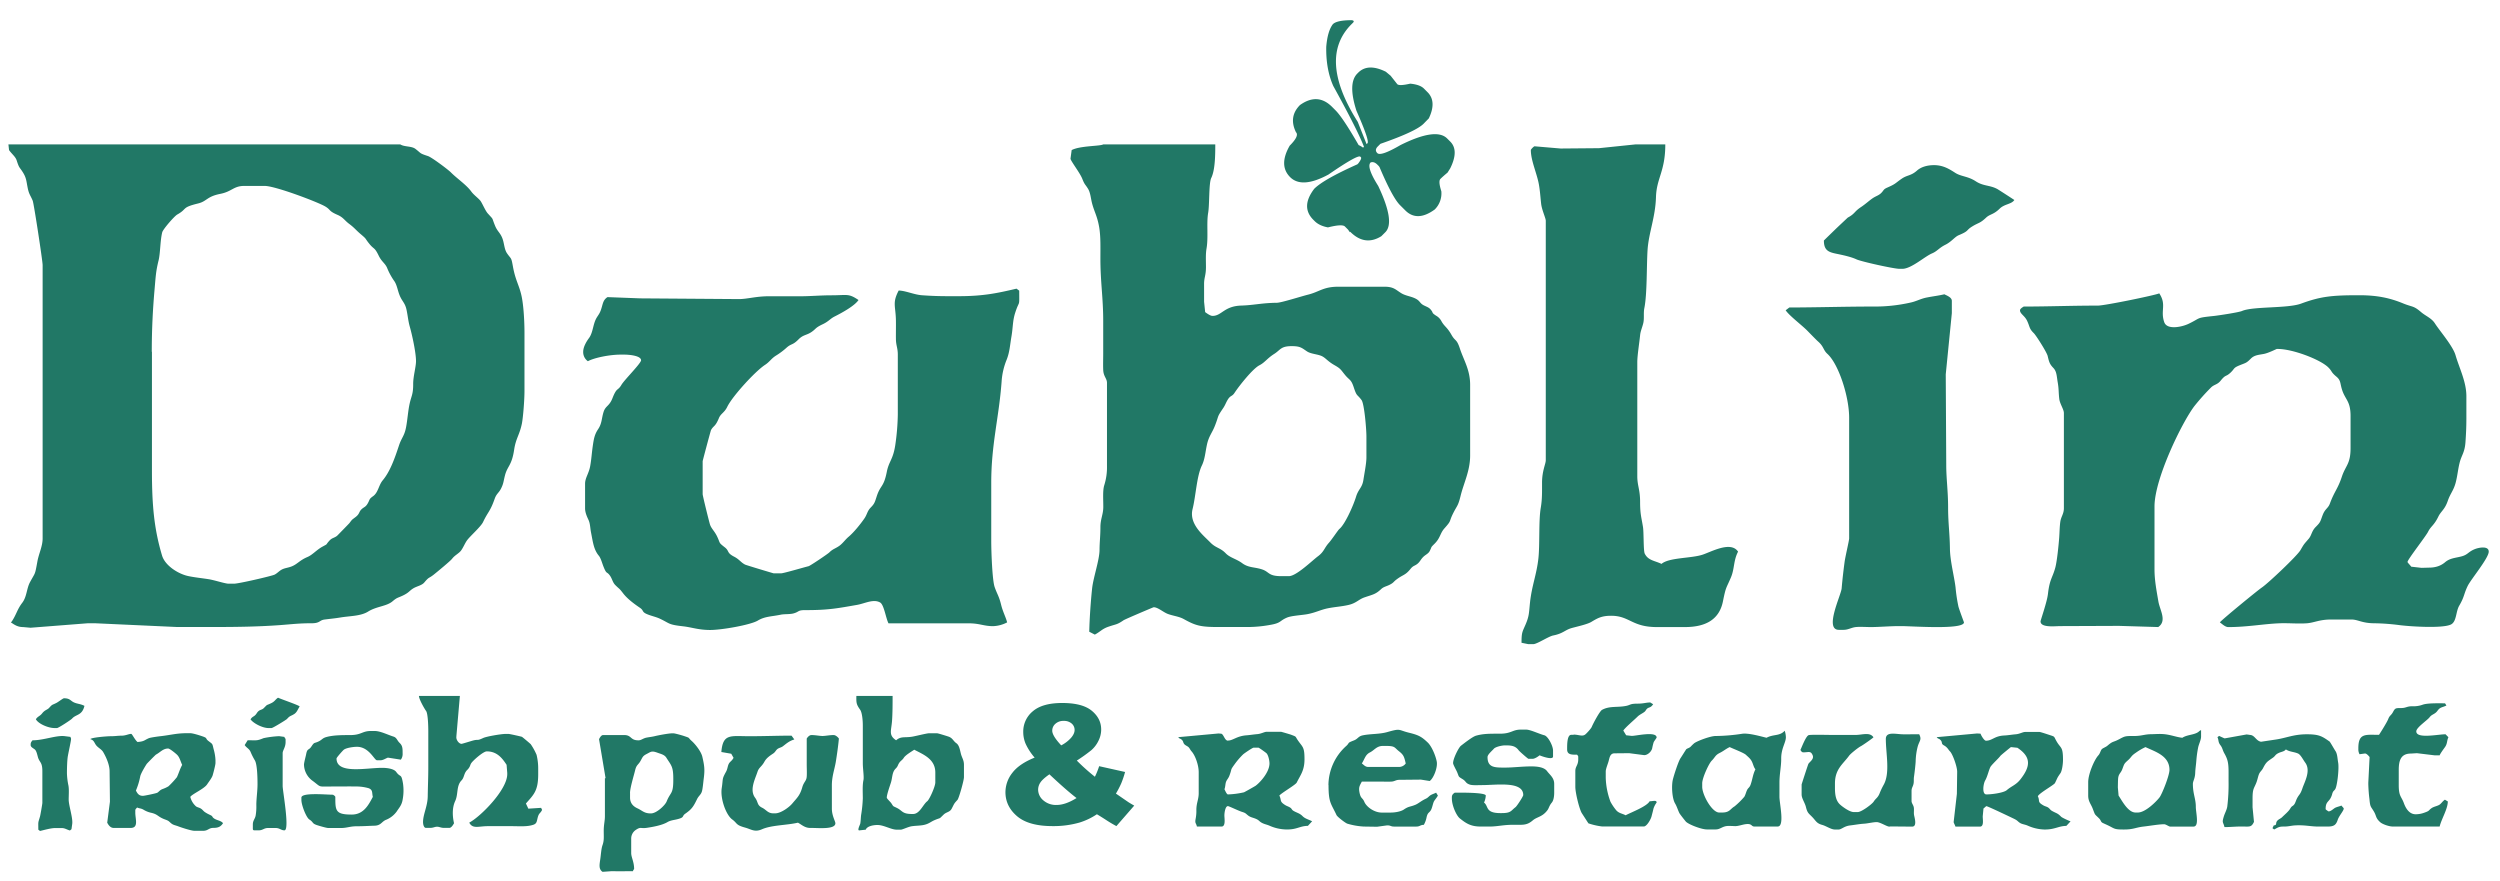 <svg id="Layer_1" data-name="Layer 1" xmlns="http://www.w3.org/2000/svg" viewBox="0 0 1935.29 682.35"><defs><style>.cls-1,.cls-2{fill:#217866;}.cls-2{fill-rule:evenodd;}</style></defs><title>Монтажная область 2</title><path class="cls-1" d="M850.94,593.13l20,4.47a71.85,71.85,0,0,1-3,8.87,74,74,0,0,1-4.08,7.86l9.62,6.61q1.77,1.13,4.54,2.7L864.22,639.5c-2.51-1.34-5.13-2.88-7.82-4.64s-5.14-3.29-7.28-4.54a51.11,51.11,0,0,1-13.34,6.4,73,73,0,0,1-21,2.78q-18.45,0-27.45-7.67t-9-18.62a24.3,24.3,0,0,1,5.29-14.88q5.28-7,17.31-11.85A45.31,45.31,0,0,1,794,575.87a23.33,23.33,0,0,1-1.89-9.15,20.26,20.26,0,0,1,7.48-16.17c5-4.25,12.56-6.35,22.72-6.35,10.37,0,18,2,22.85,6s7.28,8.84,7.28,14.47a19.37,19.37,0,0,1-2.24,9.06,22.57,22.57,0,0,1-5.37,7,129,129,0,0,1-11.25,8.05,160.37,160.37,0,0,0,14,12.52,59.19,59.19,0,0,0,3.32-8.25ZM821.5,577a26.57,26.57,0,0,0,7.67-5.88c1.8-2.11,2.7-4.13,2.7-6a6.49,6.49,0,0,0-2.25-5,8.92,8.92,0,0,0-6.23-2.06A9.06,9.06,0,0,0,817,560.3a7,7,0,0,0-2.44,5.34c0,2.6,2.29,6.39,6.91,11.32Zm-9.13,22.4c-3.52,2.47-5.86,4.6-7,6.36a10,10,0,0,0-1.74,5.6,10.89,10.89,0,0,0,4,8.19,14.84,14.84,0,0,0,10.3,3.58c4.58,0,9.71-1.79,15.43-5.35q-8.19-6.32-21-18.38Z"/><path class="cls-2" d="M691,538.72H662.93c-.12,5.4,0,6.58,2.9,10.66,1.66,2.35,2.09,8.73,2.09,12.39q0,14.47,0,29c0,4.48,1.05,10.54.49,13.14-.85,3.91-.51,9.38-.49,14A99.14,99.14,0,0,1,666.59,631c-.22,1.75-.3,5-.65,6.58-.23,1-2.57,5.36-.74,5.23l5-.55c.94-2.6,5.56-3.62,9.05-3.62,5,0,10.56,3.62,14.94,3.62h3.17c1.2,0,5.75-2.23,8.25-2.62,3.42-.54,6.93-.38,10.13-1.18,3.48-.86,4.75-2.31,7.73-3.59,5.27-2.26,2.92-.29,7-4.27,2.2-2.13,4.79-1.81,6.25-4.6,2.12-4,1.5-3.55,4.5-6.82,1.08-1.18,5-15,5-17.62v-9.5c0-3.77-1.59-5.35-2.44-8.86-.75-3.06-1.29-6.36-3.44-7.87-2.52-1.78-2.88-4.07-6.16-5.15-1.34-.44-7.91-2.54-8.78-2.54h-6.34c-1.59,0-10.13,2.15-12.79,2.61-5.9,1-8.71-.53-12.56,2.82-6-4-3.74-7.27-3.17-14.92.44-5.81.45-13.78.45-19.45ZM494.52,573.09h-.45c-6.3,0-5-4.07-10.86-4.07h-16.3c-1.55,0-2.59,2.08-3.19,3.17l5.06,30.21-.51.08v29.4c0,3.72-.91,6.35-.91,11.3s.38,7.36-1,11.25c-.95,2.75-1.19,7.4-1.66,10.56-.65,4.45-1.35,7.8,1.72,9.91l7.24-.51,5,.09,11.32-.09c.42-1.56.9-1.2.9-1.81,0-5.36-2.26-8.94-2.26-12.21V649.06a8.06,8.06,0,0,1,3.43-6.52c4.14-2.79,3.63-.95,8.7-1.71,5.37-.81,11.9-2.05,15.94-4.43,2.35-1.38,4.81-1.52,7.7-2.25,5.84-1.47,3.24-2.27,6.13-4.29,5.08-3.52,6.31-5.55,9.09-11.26,1.3-2.65,3-3.3,3.81-6.15.57-2.07,1-6.8,1.28-9.11,1-7.47.68-10.2-1-17.5-.9-4-5.3-9.61-8.17-12.18-3.38-3-.78-2.13-6.05-3.91-1.48-.5-7-2.09-8.32-2.09h-.45c-3.09,0-11,1.52-13.67,2.17-2.46.6-3.85.66-6.53,1.17s-4.16,2.09-6.06,2.09Zm-387.95,1.36c-2-1.35-4.26-6.34-5-6.34-1.89,0-4.25,1.35-7.23,1.38-3.3,0-5.26.46-8.62.43-2.84,0-14.87.94-15.84,2.26,3.15.85,3,3,4.85,5.1,1.7,1.87,3.91,2.86,5.11,4.85,2,3.39,5,9.57,5,14.93l.26,23.54L83,636.85c.92,1.73,2.41,4.07,5,4.07h13.12c6.37,0,3.62-6.9,3.62-11.75v-1.81c0-1.09.74-1.34,1.37-2.27,2.17,1,2.86.37,5.61,2.09a19.18,19.18,0,0,0,5.61,2.08c5.22,1.28,4.6,3,10.65,5.19,3,1.09,2.57,1.34,4.65,3,1.56,1.29,3.37,1.44,5.43,2.26,2.21.88,10.07,3.43,12.41,3.43h6.79c3.92,0,4.14-2.27,8.13-2.27s5.66-1.23,7.26-3.61c-1.61-2.19-5.2-2.14-7.35-4-1.69-1.44,0-1.1-2.91-2.51a26.33,26.33,0,0,1-3.79-2.1c-1.22-.85-1.7-1.76-2.87-2.55-1.41-1-2.78-1-4-1.88a14.42,14.42,0,0,1-4.42-7.34c1.53-2.28,10.62-6.13,13-9.66,1.39-2.1,3.69-5,4.31-7,.44-1.46,2.19-8,2.19-9.56v-2.27a37.19,37.19,0,0,0-1.44-8.5c-1.09-4.34-.54-3.64-3.82-6.13s0-2.17-5.86-4.1c-1.78-.59-6.45-2.07-8.34-2.07h-3.17c-7.49,0-12.48,1.48-19.89,2.3-1.64.18-7.94,1-9.23,1.62-3.45,1.5-3.28,2.43-8.45,2.87ZM356,538.72H324.31c0,2.51,4.22,9.88,5.53,11.66,1.45,2,1.71,11.75,1.71,15.47v28c0,8-.32,14.72-.43,22.63-.11,7.65-3.64,13.91-3.64,19.88,0,1.76.6,4.52,2.26,4.52h3.18c2.58,0,3.56-.9,5.43-.9s2.84.9,5.43.9h4.07c1.58,0,3-2.48,3.62-3.62-1.25-5.37-1.55-11.93.91-17.18s.77-11.75,4.87-15.94c1.94-2,1.79-4.52,3.45-6.95.78-1.16,1.34-1.32,2.28-2.7,1.11-1.61.93-2.31,1.78-3.65,1.31-2.06,9.32-9.2,12.06-9.2,8.09,0,12.12,5.51,15.34,10.41l.51,6.32v.91c0,12.06-20.6,32.87-29.42,37.53,2.69,5.09,7.17,2.72,14.48,2.72h18.11c6.29,0,12.11.58,17-1.07,2.76-.92,2.64-2.66,3.41-5.63,1-3.72,2-3,3.39-5.88l-.76-1.59L409,626l-1.88-4c6-6.84,9.51-9.67,9.51-22.61v-4.07a45,45,0,0,0-1.26-11,46.94,46.94,0,0,0-4.49-8.18c-.42-.49-6.55-5.67-6.89-5.77-1.17-.36-9.46-2.24-10.45-2.24h-1.81c-3.89,0-15.23,2-17.66,3.16-5.4,2.53-3.28.68-8.32,2.08-1.24.35-8,2.45-8.42,2.45-2,0-4.08-2.84-4.08-5l.08-1.35L356,538.72Zm202.36,43.41,7.71,1.35,1.79,3.17c-1.29,2.44-2.68,2.81-3.63,4.52s-1,4-2.09,6.05c-3.47,6.31-2.21,4.85-3.43,12.85-1.26,8.26,3.37,20.82,8.07,24.25,4.19,3.06,2.51,4.28,10,6.33,4.83,1.33,7.44,3.78,13,1.33,7.5-3.31,19.12-3.08,27.92-5.13,2.81,1.49,5.28,4.07,9.51,4.07h.9c5.8,0,18.56,1.3,18.56-3.62,0-1.52-2.71-5.82-2.71-11.3V607.91c0-6.84,2-12.1,3-17.82.9-5.41,2-13.34,2.44-18.36-.71-1.05-2.48-2.71-4.08-2.71-3.26,0-6.24.71-8.6.71s-5.34-.71-8.6-.71c-1.6,0-3,1.71-3.62,2.71v20.35c0,2.47.3,8.18-.16,10.25-.57,2.57-2.24,3.39-3.28,7.11-1.8,6.42-4.15,8.27-7.76,12.6-2.22,2.67-8.65,7.58-13.24,7.58h-1.37c-4.35,0-5.48-2.8-8.75-4.37-4.06-2-2.87-4.28-5.41-7.72-4.49-6.08,0-14.35,1.87-20.09,1.11-3.4,3.14-3.79,5.34-7.78,1.57-2.85,4.09-4.55,6.78-6.34,1.59-1.06,1.94-2.28,3.06-3.28,1.35-1.19,3.06-1.27,4.45-2.33,2.65-2,4.82-4.09,8.88-5.29l-2.18-2.95c-9.78,0-21.16.45-32.59.45-14.67,0-20.53-2.24-21.73,12.21ZM288.55,617c-3.26,6.15-7.08,13.57-16.3,13.57-12.58,0-12.67-3-12.67-13.57,0-.74-1.31-1.46-1.81-1.8-5.41,0-24.45-1.89-24.45,2.26v1.81c0,3.9,3.68,13.5,6.15,15.11,3.47,2.25,1.82,3,6,4.39,1.37.45,7.19,2.2,8.66,2.2h10c4.36,0,6.92-1.37,12.23-1.35,5,0,9.21-.32,13.59-.44,5.21-.14,5.45-3.37,9.31-4.72a18.9,18.9,0,0,0,7.8-6.23c2.05-3.16,3.94-4.9,4.66-9.37a37.69,37.69,0,0,0,.22-12.53c-1.39-8-1.79-4-5.24-8.78-1.73-2.38-6.78-3.15-10.88-3.15-12.48,0-35.31,5.13-35.31-7.24,0-.75,4.73-6,5.53-6.69,1.65-1.45,7.13-2.36,10.32-2.36,9.3,0,13.48,10.4,15.39,10.4h3.17c1.73,0,4.58-1.93,5.46-2l9.93,1.55a7.55,7.55,0,0,0,1.36-5v-.91c0-3.62-.42-5.23-2.38-7.12s-2.11-4-4.68-4.82c-4.6-1.44-10.15-4.34-14.67-4.34h-2.72c-7.05,0-7.3,3.18-16.3,3.17-6.47,0-12.83.07-18,1.44-3.36.88-3.34,2-6.11,3.4-3.86,1.93-3.22.18-5.82,4.12-2,3-3.12,1.14-4,5.92-.33,1.72-1.72,6.7-1.66,8.12a15.84,15.84,0,0,0,6.85,12.54c6.88,5.15,3.49,4.26,15.21,4.26,6.47,0,13-.11,19.48,0a35.73,35.73,0,0,1,8.61,1.35c3.25,1.39,2.34,3.32,3.15,6.8Zm-96.88-43.86-2.26,3.62c1.53,2.28,3.49,2.74,4.59,5.35a50.48,50.48,0,0,0,3.35,6.61c1.78,3.15,2,13.38,2,18.34,0,5.56-.94,11.1-.91,16.27a41.73,41.73,0,0,1-.54,8.05c-.48,2.56-2.17,3.79-2.17,6.88v3.16c0,1,.31,1.36,1.35,1.36h3.17c3.27,0,4-1.81,7.25-1.81h5.88c3.14,0,4.19,1.81,6.79,1.81,4.27,0-1.36-30.47-1.36-34.37V583c0-2.14,2.27-4.46,2.27-8.59v-1.81c0-1.47-.39-.34-.92-2.16l-4.06-.56a75.86,75.86,0,0,0-12.06,1.53c-5.37,2.19-5.22,1.64-12.39,1.64Zm-166.59,0c-.65,1-1.35,1.5-1.35,3.16v.46c0,1.8,2.52,2.58,3.52,3.71s1.54,3.52,2,5.25c1.27,4.86,3.54,3.72,3.54,11.39v24.42c0,.81-1.53,9.49-1.79,10.41-1.6,5.65-1.38,3.31-1.33,10.32l1.31,1c3.12-.72,8.43-2.26,11.77-2.26h5c2.54,0,4,1.26,6.39,1.88l1.2-1,.56-4c.68-4.59-2.75-14.37-2.72-19,0-3.24.36-7.62-.18-10.68a52,52,0,0,1-1.18-9.67c0-3.95.16-10.61.79-13.68C53,582.55,55,573.5,55,572.18c0-1-.16-.52-.46-1.75l-4.07-.51c-6.6-1-16.36,3.17-25.35,3.17Zm661.39,44.32c0,.74,2.91,3.43,3.44,4.24,2,3,.91,2,4.41,3.74,4.4,2.16,4,4.68,11.61,4.68h.91c5.15,0,7.68-7.39,10.94-9.86,1.68-1.27,6.26-11.39,6.26-14.56V598c0-10.54-9.49-14-16.3-17.64-2.28,1.53-6.9,4.26-8.15,6.33-.92,1.54-2.42,2.27-3.45,3.79-1.31,1.95-.93,2.66-2.76,4.47-2.88,2.82-2.42,6.68-3.68,10.79-.8,2.59-3.23,9.26-3.23,11.71Zm-198.74-3.62v3.62c0,4.41,2.58,6.83,5.74,8.29,3.69,1.69,5.22,3.92,10.11,3.92H504c4.17,0,10.85-6.24,12.05-9.23,3-7.51,5.15-5.48,5.15-16.55v-1.36c0-9.38-1.77-10.2-5.33-15.93-1.5-2.42-4.18-2.9-6.93-3.92-4.48-1.65-5-.75-8.11.86-3.43,1.77-3.22,2.41-5.12,5.73-1.63,2.84-3.05,2.82-4,6.83s-4,13.76-4,17.74ZM105.21,612c1.15,2.17,2.2,4.07,5.43,4.07,1.11,0,10.41-1.93,11.16-2.42,1.44-.93,1.88-2,4-2.83a24.09,24.09,0,0,0,4.64-2.15,67.74,67.74,0,0,0,6.52-7.06c1.65-3.62,2.13-5.86,4.06-9.51-1.28-2.66-1.9-5.79-3.95-7.81-.94-.94-5.65-4.85-6.91-4.85-4,0-6.17,3-9.37,4.67-.41.21-6.92,6.82-7.21,7.26-1.25,1.85-4.51,7.31-5,9.51A54.28,54.28,0,0,1,105.21,612Zm88.73-55.17c2,2.93,9.06,6.78,14,6.78h2.26c1,0,11.37-6.38,12-7.06,2.32-2.69,2.92-2.08,5.64-3.86,2.12-1.4,2.73-3.7,4.14-5.81-.7-1-14.3-5.61-16.75-6.78-2.21,1.48-2.38,2.83-5.26,4.23-4.38,2.12-2.45.5-5.72,3.79-1.83,1.85-3.44.82-5.5,4-1.94,3-3,2-4.79,4.71Zm-166.14,0c1.78,3.36,9.34,6.78,14.49,6.78h1.8c1.17,0,10.93-6.43,11.69-7.32,3-3.47,7.82-2.27,9.59-9.86-3-1.6-5.45-1.45-8.16-2.7s-3-3.18-7.68-3.18c-.78,0-4.42,2.89-5.89,3.62C40,546,40.76,545,38,548c-1.25,1.42-3.27,1.55-5.33,4.17-1.84,2.34-3.29,2.2-4.9,4.6Z"/><path class="cls-2" d="M1367.5,571.11c-3.92-.92-13.92-3.87-18.92-3.08a143.07,143.07,0,0,1-20.47,1.72c-4.11,0-14.2,3.83-16.58,5.59a34.9,34.9,0,0,0-2.76,2.67c-1.28,1.18-2.43,1.18-3.41,2-.19.17-3.86,6.1-4.42,6.89-1.63,2.3-5,12.79-5.88,16.29-1.3,5-.66,14.89,1.63,18.73,1.45,2.44,2.1,5,3.35,7.51.48.95,3.88,5.2,4.88,6.43,1.81,2.22,12.07,6.22,16.4,6.22h6.79c3.82,0,5.19-2.71,10-2.71,6.29,0,4.7.64,10.51-.81,8.15-2.05,6.57,1.26,9.41,1.26h18.11c5.57,0,1.36-17.76,1.36-23.06V605.92c0-6.77,1.41-12.66,1.36-18.53-.08-8.1,3.62-12.42,3.62-16.74a18,18,0,0,0-.91-5c-3.77,4.32-8.65,2.58-14,5.43Zm321.86,0c-3.34-.28-7.35-1.71-11.59-2.45-4.85-.84-8.17-.35-12.87-.29s-7.24,1.38-12.66,1.38c-7.18,0-7.07,0-11.91,2.57s-4.49,1.11-9,5c-1.26,1.08-3.82,1.93-4.43,2.8-1,1.41-1.17,3.14-2.57,4.67-3.13,3.39-7.82,14.43-7.82,20.68v10.41c0,4.41,2,6.39,3.35,9.75,2.35,6,1.18,4,5.16,8,1.57,1.55,1,2.58,2.86,3.48,1.7.82,2.89,1.29,4.63,2.16,4.23,2.1,4.3,2.86,10.71,2.86h1.36c6.94,0,8.67-1.6,14.9-2.29,4.59-.51,11.65-1.78,15.88-1.78,1.2,0,3.73,1.81,4.52,1.81H1698c4.75,0,1.78-10.89,1.82-15.38,0-6.16-2.27-9.87-2.27-17.64,0-2.28,1.65-4,1.8-8.6.1-3,.68-6.49.91-9.93a87.69,87.69,0,0,1,1.33-9.54c.55-2.8,2.3-6,2.3-8.55v-5c-2,.55-1.15,1.86-6.71,3.26-2.77.7-5.57,1.15-7.78,2.63Zm-152.1,2.25c-1.29,0-3.73-4.13-4.08-5.42l-2.73-.15-31.22,2.86c1.12,1.53,1.51.81,2.85,2.12,1.69,1.66.66,2.52,1.84,3.6.86.79,1.7.84,3.13,2.3,1.16,1.19,1.31,1.78,2.47,3,2.13,2.12,5.56,11.85,5.56,15.71l-.23,17.16-2.49,21.73c-.08.66,1.07,2.41,1.36,3.62h19c3.41,0,2-6.18,2.16-8.15l.56-5.87c.57-.38,2-1.81,2.26-1.81,1,0,19,8.62,21.44,9.79,2.89,1.42,2.57,1.89,4.53,3.17,1.65,1.08,4.1,1.22,6,2.12a34.1,34.1,0,0,0,12.83,3h.45c7.85,0,10.55-2.71,16.65-2.81l3.27-3.52c-1.16-.31-6.53-2.79-7.3-3.56-2.88-2.9-3.33-2.44-6.9-4.41-1.61-.89-1.65-1.56-2.91-2.53s-2.54-1-4-1.88c-4.91-2.82-2.4-3.23-4.24-7.06,1.41-2.67,12.53-8.7,13.29-10.24,2.17-4.4,1.43-3.61,4.19-7.57,1.28-1.82,2-7.25,2-10.23,0-10.83-1.72-8.64-5.14-14.76-2.08-3.73-.93-3.18-5.33-4.63-1.12-.37-6.94-2.32-7.63-2.32h-11.32c-1.62,0-4.21,1.58-7.25,1.81-2.52.19-6.12.81-8.59.91-7.9.31-9.38,4.06-14.49,4.06Zm-586.69,0c-2.66,0-3.34-5.42-5.44-5.42l-1.82-.15-31.22,2.86c1.12,1.53,1.51.81,2.85,2.13s.73,2.12,2,3.44c.88.92,2.3,1.35,3.19,2.24s1.31,2.13,2.26,3.16c2.81,3.06,5.55,10.53,5.55,16.16v16.29c0,4.82-1.85,7.6-1.81,13.11a30.58,30.58,0,0,1-.57,6.68c-.68,3.72.32,3,1,6h19c3.44,0,2.26-6.24,2.26-8.59s.79-7.24,2.72-7.24c.83,0,8.29,3.66,10.93,4.46,3,.92,2.74,1.28,4.82,2.87,1.76,1.34,3.53,1.52,5.72,2.43,2.69,1.11,2.61,1.94,4.62,3.07s3.74,1.35,5.91,2.24a33.57,33.57,0,0,0,12.81,3h1.36c7.3,0,9.63-2.71,15.76-2.79l3.26-3.54c-2.55-1.35-5.35-1.91-7.37-3.95-2.37-2.4-4.46-2.54-7.13-4.18-1.54-.94-1-1.62-2.78-2.65-1.37-.82-2.44-1-3.92-2-4.19-2.74-2.31-3.3-4.16-7.15,2-2.25,12.55-8.25,13.46-10.08,2.89-5.86,6-9.31,6-18,0-9.51-1.3-9.2-5-14.46-2.49-3.56-.75-2.74-5.41-4.55-.58-.22-7.41-2.25-7.71-2.25H980.44c-1.61,0-4.2,1.58-7.24,1.81-2.39.18-5.85.74-8.15.9-7.64.53-10.55,4.07-14.48,4.07Zm443.18,7.24c.52.77,1,1.81,2.26,1.81,4.1,0,5.72-1.39,7.22,2.32,1.17,2.9-2.17,4.86-3.31,6.56-.25.37-5.26,15.78-5.26,16V615c0,3.12,2.55,6.41,3.35,9.76,1.16,4.86,2.34,5,5.15,8,2.48,2.6,3.12,4.64,7.34,5.78,3.38.92,6.83,3.61,10,3.61h2.72c2.32,0,4.27-2.63,9-3.17,3.33-.39,7.46-1.16,10.88-1.35,2.9-.16,8.51-1.59,10.6-1.12,3.09.71,7.11,3.38,8.87,3.38l.9-.14,15.85.14h.9c3.89,0,2-6.45,1.52-8.75-.4-2,.08-4.18-.24-6.1s-1.74-3.21-1.74-5v-7.69c0-2.37.85-3.07,1.38-5,.63-2.22.15-3.81.53-6.25s1.19-9.38,1.28-11.85a49.59,49.59,0,0,1,1.62-11.48c1.4-4.65,3.26-5.21,1.08-9.39l-7.69.06h-4.53c-5.68,0-13.58-2.48-13.58,3.62,0,11.39,3.52,26.66-1.82,35.72a55.34,55.34,0,0,0-3.16,6.79c-1.46,3.25-2.7,3.29-4.44,6-1.3,2-9.48,8.06-12.31,8.06H1435c-3.16,0-8.66-4.07-10.53-5.76-3.11-2.81-4-7.1-4-12.78v-3.63c0-11.18,6.28-15,11-21.53,1.09-1.5,7-6.26,9-7.26,1.32-.64,9.34-6.23,9.81-6.93-2.85-4.26-8.67-1.78-14-1.81-6,0-12.08,0-18.11,0-2.94,0-16.17-.36-18,.15-2.18.63-5.35,9.23-6.49,11.61Zm-365.32,27.13c0,13.85,1.94,14.12,6.18,23.23.64,1.39,6.66,6,8.3,6.63a55,55,0,0,0,12.68,2.25L1066,640l7.67-1.05h.45c2.47,0,2.51.91,5,.91h17.2c3,0,3-1.29,5.89-1.35a18.88,18.88,0,0,0,2.16-6c.95-3.77,1.86-3,3.28-5.31.87-1.43,1.37-4.1,2.07-6.08.57-1.62,2.23-3.11,3.37-5.25l-1.37-2.25c-1.17.61-3.41,1.35-4.37,2-1.29.84-1.87,1.89-3.63,2.7-3.63,1.69-5.68,3.69-8,4.66-4.27,1.78-5,1-9,3.7-2.3,1.54-6.58,2.35-10.33,2.35h-6.79c-5.71,0-11.76-4.33-13.43-8.28-1.47-3.47-2.75-2.27-3.74-7.12-.85-4.22.14-5.47,1.78-8.57h14.94c2.52,0,5.23.1,7.72,0,2.81-.09,3.56-1.38,6.31-1.38l16.78-.17,6.77,1.08c3-2,6.32-10.54,5.48-15-.88-4.69-4-12-7-14.8-4.58-4.36-6.91-5.74-14.2-7.51-9.22-2.25-6.24-3.64-17.2-.55-6,1.7-12.73,1.25-18.79,2.49-3.69.75-3.69,2.69-6.91,3.94-5.94,2.3-2.78,1.52-6.28,4.59a41.18,41.18,0,0,0-13.47,30Zm713-38.89-2.31-.29-16.7,3H1722c-.13,0-3.63-1.6-4.13-1.88l-1.31,1c1.15,2.4.32,3.63,2.34,6.26,1.63,2.13,1.6,3.76,2.93,6.12,2.69,4.72,3.34,7.58,3.34,14.75V605a140.36,140.36,0,0,1-1,19.35c-.4,2.64-1.88,5.06-2.69,7.72-1.59,5.21-.44,4.08.53,8.2,4.47,0,8.17-.45,13.12-.45,6.31,0,7.62.82,9.71-3.59l-1.1-11.33v-6.79c0-8,1.19-7.56,3.11-12.71.72-1.94,1.11-4.14,1.79-5.9.89-2.25,2.16-2.76,3.24-4.9,2.57-5,3.43-5.1,7.72-8.13,1.9-1.34,1.53-2.27,4.5-3.64,2-.93,4.16-1,5.44-2.7,3,2,6.33,1.8,9.46,3.21,2,.9,4,5,5.57,7.09,4.49,6.24-.6,14.92-2.19,19.71-1.77,5.34-2.59,4.54-4.4,8.26-.73,1.5-1.1,3.17-2,4.34-1.29,1.67-1.64.79-3.09,3.24-1.3,2.2-4.12,4.47-6.16,6.51-1.18,1.19-2.65,1.61-3.67,2.67-2,2.06.12,3.5-2.91,3.81l-1,2.14,1.31,1c2.5-1.19,3.37-2.3,7.23-2.26s5.82-.73,9.06-.91c7.65-.41,11.87.91,18.11.91h6.79c5,0,6.67-1.13,8-5.14,1.08-3.33,4.69-7.05,4.69-8.88,0-.3-1.42-1.68-1.81-2.26-1.51.73-3.91,1.11-5.26,2s-3,2.54-4.7,2.54c0,0-2.26-1.3-2.26-1.8,0-5,1.72-5.3,3.46-7.86a13.69,13.69,0,0,0,1.71-4.17c.76-2.32,1.53-2.09,2.34-3.54,1.53-2.76,3-16,2.19-20.35-.61-3.4-.57-6.77-2.18-9.13-.9-1.33-4-6.9-4.51-7.26-5.68-3.93-7.9-5.58-17.5-5.58-10.21,0-15.67,2.76-23.64,4l-11.89,1.78c-4.11-.78-4.78-5.3-8.83-5.3Zm-562.25,46.58c0,1.05-4.93,8.62-6,9.42-3.75,2.88-3.41,4.6-10.79,4.6h-.9c-11.94,0-9-5.42-12.68-8.14a15.19,15.19,0,0,0,1.36-5.42c0-2.56-20.36-2.27-24-2.27-1.2.81-2.26,1.61-2.26,3.62v.9c0,5.46,3.52,13.33,6.24,15.47,4.39,3.45,8.08,6.24,15.94,6.24h7.25c5.65,0,10.51-1.35,17.65-1.35,8.16,0,10.89.55,15.58-3.44,3.23-2.75,7.34-2.58,11.24-7.76,1.38-1.83,1.32-3.41,3.48-6,1.33-1.6,1.84-4.77,1.84-7.66v-6.79c0-4.76-3.32-6.94-5.5-9.87s-7-3.69-12.15-3.69c-7.25,0-13.92.91-20.37.92-8,0-13.59.09-13.59-8.15,0-2,3.48-4.79,4.88-6.43,1.24-1.45,6.08-2.62,8.7-2.62h.91c4.94,0,7.47.89,9.69,3.89.55.75,7.09,6.52,7.51,6.52h3.17c1.74,0,4.44-1.86,5.43-2.72,1.15.55,10.42,4,10.42.91v-4.53c0-3.8-3.91-11.13-6.68-11.87-4.11-1.08-10.94-4.41-14.15-4.41h-4.07c-6.64,0-7.23,3.17-16.3,3.17-7.35,0-12.5-.12-18.39,1.53-2.8.78-9.35,6-11.68,7.78-1.91,1.48-6.38,10.61-6.08,13.67.11,1.07,2.23,4.87,3,6.55,1.75,4.07.65,3.38,4.31,5.64,3,1.86,2.08,3.07,5.71,4.26,2.09.68,6.68.36,9.59.36,10.93,0,31.68-3.27,31.68,7.69Zm662.3-46.58c-10.33,0-15.85-1.5-15.85,10.4v.91a7.79,7.79,0,0,0,.92,3.71l4.06-.55c1.36-.2,3.08,1.92,3.73,2.72l-1,19.89v.9a114.59,114.59,0,0,0,.89,11.78c.59,6.49,1,5.43,3.47,9.66,2.11,3.62,1.18,4.92,4.88,8.23,1.72,1.55,6.82,3.35,9.77,3.35h36.22c1.35-5.78,6.33-13.6,6.32-19.43l-2.25-1.37c-1.89,1.26-2.8,3-4.23,3.91-1.68,1.07-4.26,1.4-6,2.59-2.64,1.79-1.32,2-5.21,3.39a19.72,19.72,0,0,1-7.18,1.41c-5,0-7.67-4.61-9.11-8.53-2-5.52-4-5.15-4-14.08V596c0-7.61,1.8-12.66,9.5-12.66l4.57-.28,13.54,1.64h4.08c.32-1.2,3.25-5.17,4.08-6.33,2-2.83,1.36-4.89,2.68-7.67l-2.24-2.28c-5.89,0-22.63,3.71-22.63-2.26,0-3,8.46-8.49,10.32-10.94s4-2.19,6-4.89c2.24-3.12,3.44-2.46,7-4.17l-1.06-1.71c-4.28,0-13.08-.3-17.12,1a20.67,20.67,0,0,1-8.23,1.27c-4.11,0-4.78,1.27-8.13,1.38-4.2.13-5-.37-6.67,2.84-1.53,3-2.69,2.69-3.82,5.67-.9,2.35-5.6,9.91-7.18,12.27Zm-623.36,0h-1.81c-3.07,0-3.17,7-3.17,10.4v.91c0,4.19,3.61,4.07,7.69,4.07.55.82.91.79.91,1.81v1.81c0,4.57-2.26,5.41-2.26,9v12.21c0,4.89,3.27,17.91,5.15,20.63.56.82,4.92,7.65,5,7.69a52.75,52.75,0,0,0,10.69,2.43h32.14c2.32,0,5.45-5.42,6.07-8,.52-2.1,1-3.68,1.44-5.79a16.15,16.15,0,0,1,2.45-4.74c0-2.13-2.7-1-5.43-1-2.12,4-14,8.44-18.56,10.85-2.73-1.44-5-1.45-7.15-3.72a39.72,39.72,0,0,1-4.57-6.73,57.55,57.55,0,0,1-3.68-18.49v-5c0-2,1.71-6,2.27-8.14.71-2.7,1.17-5.88,4.53-5.88l11.33-.11,11.3,1.47c2.42.36,5.81-2.29,6.52-5.24a43.17,43.17,0,0,1,1.16-4.73c.31-.74,2.28-3.33,2.28-3.59,0-5.31-17-1-19.47-1.31l-4.12-.47-2.21-3.65c1.73-2.59,8.36-8.12,11-10.75,1.92-1.94,5.33-3.11,6.23-4.63,2.14-3.6,3.4-1.26,5.88-5-.32-.17-2.22-1.36-2.22-1.36-3.24,0-5.19.91-9.55.9-6.4,0-5.51,1-9.12,1.74-6.86,1.39-12.75-.14-18.66,3.07-1.84,1-6.93,10.63-8,13.22-.55,1.3-3.77,4.85-5,5.84-2.34,1.83-5,.1-9,.1Zm421.45,35.28-.11,5.43.57,6.33c2.62,3.91,7.27,13.11,13.13,13.11h1.8c5.79,0,14.11-8.28,16.78-11.73,1.87-2.42,7.68-16.83,7.68-21.29,0-11-11.13-14.07-18.57-17.63a44.81,44.81,0,0,0-7.42,4.34c-3.8,2.52-3.32,3.33-6,5.73-3.35,3-2.91,2.85-4.58,7.18-1.28,3.34-3.24,3.41-3.24,8.53Zm-321.86,2.25v2.72c0,6.3,7.6,19.9,13.13,19.9h2.26c5.93,0,6.08-2.64,9.69-4.79a59.34,59.34,0,0,0,7.52-7.41c.9-1.5,1.27-3.39,2.1-5.14.94-2,2-1.75,2.94-4.75,1.44-4.33,1.53-7.17,3.55-11.38-1.4-1.62-1.7-4-2.85-6.19s-2.83-3.41-4.49-5-10-4.73-12.58-6c-3.24,1.56-4.47,2.89-7.7,4.52-3.65,1.84-3.46,3.28-6.21,6-2.16,2.12-7.36,13.3-7.36,17.52Zm220,8.6c4.46,0,13.39-1.27,15.74-3.28,3.89-3.34,7.1-3.93,10.6-8.39,7.84-10,8.52-17.24-2.35-24.44l-5-.52c-.09,0-7.74,6.21-8.14,6.78-1.27,1.78-5.33,5.44-7.35,8-1.43,1.86-2.52,7.75-4.42,11-1.51,2.54-2.67,10.85.9,10.85ZM947.85,610.9c.46.86,1.72,4.07,2.72,4.07a63.86,63.86,0,0,0,12.4-1.63c.39-.1,8.55-4.73,9-5.05,3.92-2.93,10.76-10.75,10.76-17.29,0-2.47-1-6.75-2.44-8-.65-.57-5.66-4.24-6.16-4.24h-3.63c-.87,0-7.56,4.57-8.27,5.3a56.63,56.63,0,0,0-6.29,7.29c-3.94,5.41-1.9,3-4.3,9.27-.71,1.84-1.79,2.85-2.44,4.35-.72,1.66-.6,4.37-1.33,5.9ZM1054.23,591c1.48,1,2.54,2.71,5,2.71h23.53a6.38,6.38,0,0,0,5.44-2.71c-1.17-5-1.5-6.5-5.12-9.36-3.85-3-2.84-4.21-10.27-4.21h-2.27c-4.84,0-6.57,3.27-10,5-3.72,1.88-4,5-6.34,8.59Z"/><path class="cls-2" d="M309.8,111.79H6.52L7,116.17c2,2.9,5,5.12,5.88,7.94,2.16,6.65,2.1,4.86,5,9.57,2.44,4,2.48,6.19,3.43,11.13,1.08,5.67,2.15,6.11,4,10.53C26.21,157.49,33,202,33,205.2V416.83c0,6.09-2.95,11.69-4.05,17.8-2,11-1.49,8.18-5.75,16.09-2.63,4.89-2.38,11.18-5.95,15.88-4,5.21-4.48,9-8.1,14.44l-.72.74c2.58,1.74,5.11,3.64,9.4,3.64l5.82.52,44-3.44,6.51,0,62.87,2.88H166c17.36,0,34.35-.27,50.59-1.46,8.72-.64,15-1.47,24.59-1.44,6.77,0,5.83-2.34,10.14-2.9,4.6-.59,7.8-.85,12.17-1.57,7.51-1.25,15.75-1,21.48-4.59,6.61-4.12,14.26-4,18.89-7.93,3.86-3.27,3.89-2.44,8.39-4.66s4.62-3.49,7.68-5.37c2.73-1.68,6.56-2.23,8.51-4.54,4.05-4.81,3.23-2.81,7.54-6.26,2.34-1.87,12.69-10.38,14-12.12,2.09-2.75,5.1-4,6.84-6.24s3.09-5.85,4.87-8.22c2.45-3.26,10.5-10.33,12.23-13.91,4-8.38,5.43-7.92,9-18,1.49-4.22,3.19-4.45,5-8.08,1.93-3.87,1.81-5.51,3-10.11,1.92-7.38,5.23-7.43,7.09-19.83,1.34-8.92,4.16-11.33,6-20.25,1-5.18,2-18.58,2-25V257.74c0-8.71-.65-20.56-2.1-27.79-1.86-9.2-4.84-12.43-6.86-23.73-1.31-7.36-1.26-5.36-4.5-10.05-2.28-3.31-2.12-7.66-3.64-11.65-1.67-4.38-3.83-5.3-5.62-9.65-3-7.25-.67-4.1-5.66-9.61-1.75-1.93-3.69-6.52-5.32-9.22-1.32-2.19-5.32-4.8-7.48-7.77-3.83-5.27-11-10-15.73-14.76-2.18-2.23-14.88-11.73-17.79-12.69-6.88-2.25-5-1.95-9.69-5.54-3-2.33-8.53-1.44-11.73-3.49Zm630.93,0H854c-2.2,1.41-18.19,1-24.41,4.41l-.89,6.54c-.21,1.44,7.29,11,9.1,15.63,1.9,4.87,2.34,4.24,4.51,7.85,1.73,2.85,2.07,6.94,2.85,10.25,1.7,7.11,4.12,10.27,5.68,19.09,1.31,7.46,1,16.1,1,24.53,0,18.26,2.17,30.49,2.17,48.16V273.8c0,4.05-.16,8.42,0,12.44.17,5.27,2.92,6.59,2.92,10.18v64.22a46.28,46.28,0,0,1-2.2,15.29c-1.21,4.26-.6,11.38-.66,16.84s-2.22,9.1-2.22,15.28c0,6.83-.64,11.54-.68,17.56,0,7.78-4.84,21.41-5.75,29.95-1.07,9.93-2,23.54-2.21,33.48l4.32,2.22c4.44-2.37,5.57-4.41,10.56-6.12,6.26-2.15,6.51-1.44,11.7-5,1.14-.77,23-10.07,23.27-10.07,3.26,0,7.33,3.76,10.83,5.13,4.06,1.58,8.73,1.93,12.57,4.08,9,5,12.86,6.11,26.47,6.11H966a98.58,98.58,0,0,0,17.17-1.63c8.83-1.5,7.1-3.13,13.15-5.69,3.51-1.49,11.93-1.87,16.11-2.71,6.39-1.28,9.68-3.25,15.16-4.4s10.72-1.37,16.19-2.63c6.39-1.47,7.77-4.32,12.81-6,6.08-2.07,8.27-2.25,12.56-6.29,1.91-1.8,3.75-2,6.24-3.19,3.71-1.82,3-2.29,5.8-4.36,5-3.77,6.61-3,10.74-8.13,2.18-2.68,3.16-2.1,5.44-4,2-1.69,2.34-3.18,4.3-5.14,1.8-1.82,3.87-2.48,5-4.49,2-3.78.49-2.51,3.74-5.71,4.67-4.6,4.28-8.08,7.69-11.93,6-6.75,3.15-4.45,6.93-12,3-5.94,3.68-5.25,5.65-13.27,2.49-10.12,7.38-19.32,7.38-31.23V297.88c0-11.59-5-19.16-7.86-27.83-2.65-8.1-3.55-5.46-6.59-10.86-3.42-6.06-5.39-6.31-7.72-10.45a10.45,10.45,0,0,0-4.29-4.42c-3.81-2.56-1.69-1.84-4.06-4.66-1.46-1.75-3.21-2.18-5.4-3.31-2.73-1.41-2.76-2.87-5-4.41-3.74-2.54-8.6-2.63-12.42-5-4.34-2.65-5.73-5-13.13-5h-35.42c-11.88,0-14.6,3.89-23.55,6.14-5.29,1.32-20.74,6.26-24.12,6.3-11.67.12-18,1.88-27.49,2.16-13.5.39-15.2,8-22.4,8-1.72,0-4.62-2.14-5.68-2.94l-.83-8V219.8c0-5,1.47-6.62,1.45-13.14,0-4.65-.31-9.89.43-14.16,1.54-8.94-.13-19.6,1.3-27.88,1.08-6.26.43-22.82,2.35-26.81,3-6.13,3.14-17.45,3.14-26ZM742,229.28h-8c-7.26,0-13.25-.21-20.25-.72-6.23-.45-12.6-3.53-18.06-3.66-5.12,9.77-2.3,11.86-2.14,23.33.07,4.6-.05,9.29,0,13.91,0,5.28,1.46,7.07,1.46,12.39v46a179.13,179.13,0,0,1-2,24.25c-1.72,11.13-4.88,12.22-6.51,20.43-2.45,12.4-4.88,9.95-7.84,19.08-1.45,4.47-1.67,5.61-4.56,8.54s-2.72,5.35-5.09,8.72c-3.06,4.36-8,10.54-12.12,14-2.38,2-4.14,4.6-6.55,6.53-3,2.39-5.57,2.74-8.28,5.5C641,428.7,627.2,438,625.94,438.3c-4,1-19.39,5.53-21.27,5.53h-5.78c-.15,0-21.25-6.3-22.18-6.8-3.42-1.82-4.34-4-8.41-6.1-6-3.09-3.46-4.3-7.26-7.26-5.14-4-3.2-2.81-6-8.56-1.93-4-4.4-5.91-5.44-9.11-.64-2-5.66-22.2-5.66-23.47V357c0-.35,6.2-23.6,6.48-24.11,2-3.55,3.26-2.36,6.08-9.19,1.52-3.69,4.21-4.1,6.48-8.77,4.06-8.34,21.74-27.6,29.25-32.49,3.55-2.31,4.66-4.7,8.21-7a56,56,0,0,0,8.72-6.53c3.48-3,4.52-1.63,9-6.2,3.53-3.58,6.19-3.16,9.73-5.5,4.07-2.69,2.72-3.24,9-6.22,4.68-2.22,5.68-4.22,9.23-6,5.65-2.84,15.47-8.21,18.47-12.74-7.84-5.3-8.67-3.65-21-3.65-8.29,0-16.84.77-23.85.74-8.18,0-16.38,0-24.57,0-10,0-16.72,2.19-23.13,2.19l-76.57-.57L470.24,230c-3.75,2.54-3.45,5.47-5.14,10.13-1.59,4.41-3.38,4.66-5.08,10.2-1.13,3.7-1.75,8.21-4,11.27-1.84,2.47-4.56,6.82-4.56,10.73a8.61,8.61,0,0,0,3.62,7.29c5.27-2.81,17.12-5.1,25.29-5.1h2.89c4.2,0,13,.9,13,4.37,0,2.36-12.89,15.12-15.17,19-3,5.07-3.51,1.54-7,10.44-2.46,6.27-5.33,5.72-6.86,10.59-1.59,5.09-1.2,8.82-4.19,13.28-2.8,4.16-3.38,7.59-4.19,13.28s-1,10-2,15.48c-1.07,5.72-3.93,9-3.93,13.55v19c0,3.31,1.51,6.5,2.66,9,1.36,2.92,1.23,6.11,1.95,9.71,1.49,7.41,2,13.12,6.05,18,1.48,1.76,2.48,5.54,3.49,8.14,2.67,6.81,2.49,3.56,5.11,7.26,1.84,2.6,2,5.17,4.24,7.39,3.5,3.48,2.6,1.94,6,6.35,3.19,4.15,8.34,8,12.88,11.08,3.56,2.39,1,3.22,6.33,5.29,3.19,1.24,6.38,1.89,9.13,3.18,8,3.76,6.22,4.6,18,5.92,6.91.78,11.94,2.85,21,2.85s31.3-3.93,36.87-7.28,10.69-3.06,17.88-4.58c2.73-.57,7.16-.18,9.89-1,4.47-1.27,3-2.54,9.06-2.52,17.6.06,25.14-1.44,40.07-4.06,6-1.06,12.65-4.8,17.82-1.82,3,1.73,4.42,12.23,6.45,16.11H729c7,0,14,0,21,0,8.42,0,11.54,2.19,18.79,2.19a25.47,25.47,0,0,0,10.84-2.91c-.86-3.72-3.3-8.13-4.63-13.58-1.73-7.05-3.09-8.16-5.05-13.87-1.83-5.32-2.61-27.54-2.61-35.31V373.77c0-29.91,5.91-50.06,8-78.09a53.74,53.74,0,0,1,3.92-17.2c2.37-6,2.53-11.05,3.74-18.11s.84-11.92,2.88-18.25c3.45-10.7,3.19-3.36,3.11-17.11l-2.08-1.56c-15,3.53-25.79,5.83-44.81,5.83Zm824.62,8c-.82.55-2.9,1.71-2.9,2.92,0,2.8,3.63,4.07,5.55,8.26,2.17,4.67,1.5,5.91,5.12,9.43,1.77,1.72,10,14.67,10.73,17.63,1.15,4.84,1.56,6.32,4.46,9.36,2.63,2.76,2.53,6.51,3.35,11.21.88,5,.59,7.49,1.18,12.67.44,3.89,3.58,8.08,3.58,11v73.7c0,4.26-2.17,6.45-2.76,10.36-.53,3.55-.6,8.74-.86,12.26-.43,5.67-1.66,18.16-3,23.23-2.15,8-4.4,8.88-5.72,20.49-.72,6.27-5.72,20.28-5.72,21.23,0,5.06,11.26,3.65,15.18,3.65l45.54-.18,30.35.91c7-4.71,1.3-13,.14-19.84-1.33-7.77-3-16.36-3-24.67V392c0-21.33,21.13-64.76,30.84-77.59a175.43,175.43,0,0,1,12.67-14.21c2.64-2.73,5-2.2,7.62-5.44,4.21-5.19,3.85-2.75,7.6-6.18,3.57-3.28,1.91-3.66,7.24-5.83,4.93-2,5.09-1.61,8.63-5.16,2.78-2.79,6.06-2.84,10.13-3.63,3.62-.71,9.69-3.83,9.94-3.83h.72c11.75,0,33.25,8.31,39.24,14.38,3,3,1.77,3.38,6.11,7,3.46,2.86,2.86,4.86,4.25,9.58,2.45,8.38,6.78,9,6.78,20.89v24.81c0,12.59-3.81,13.35-6.78,22.35-3.13,9.46-5.74,11.21-9.2,20.63-1.41,3.86-3.7,3.95-5.61,8.93-2,5.28-1.56,5.41-5.35,9.2-3.25,3.25-3.16,6.43-5.42,9.11-3.52,4.17-3.36,3.52-6.42,8.85-2.57,4.46-25.11,25.72-29.88,28.94-3.32,2.23-31.3,25.16-32.52,27,1.56,1.05,4.09,3.64,6.5,3.64,14.66,0,27.25-2.45,39.72-2.94,6.76-.27,14.36.49,21,0,5.76-.39,9.74-2.92,18.78-2.92h15.9c5.08,0,8.07,2.94,18.07,2.91a168.08,168.08,0,0,1,19.49,1.48c8.82,1.08,32.91,2.55,39.31-.48,4.6-2.18,3.78-9.92,6.51-14.59,4.17-7.12,3.43-8.82,6.55-15.28,2.51-5.18,16.31-21.58,16.31-26.59,0-4.67-7.6-3.18-10.63-2-5.61,2.23-5.27,4.41-10.88,5.79-4.74,1.17-8.68,1.33-12.27,4.4-3.09,2.63-7.08,4.19-12.48,4.19l-5.8.16-7.93-.89c-.61-.93-2.89-3.16-2.89-3.65,0-1.82,14.12-19.79,15.9-23.35,2.24-4.48,4.51-4.71,7.93-11.7,2.17-4.43,5-5.38,7.35-12.28,1.9-5.55,4.35-7.8,6-13.68,1.49-5.43,1.91-11.17,3.31-16.37,1.44-5.37,3.81-7.49,4.37-15.29.47-6.66.71-12.06.71-19V306.63c0-11.12-5.56-21.87-8.39-31.65-2.09-7.2-12.15-18.69-16-24.68-2.67-4.14-7.14-5.63-10.8-8.8-5.84-5-6.46-3.64-13.7-6.6-10.36-4.24-20-6.35-34.19-6.35-20.9,0-29.58.86-44.88,6.49-10.49,3.86-37,2-45.69,5.69-2.66,1.14-18.11,3.46-21.5,3.83-14.72,1.57-9.79,1.27-19.94,6.13-5,2.4-16.59,4.94-18.77-1.25-3.2-9.12,2-13.43-3.88-22.35-3,1.44-42.22,9.52-47.69,9.5-17.51-.07-38.25.72-57.1.72Zm-1449,35v92c0,27.08,1.71,45.31,7.83,65.79,2.32,7.73,12.43,14.24,20.4,15.9,5.16,1.07,10.13,1.54,15.68,2.4,4.27.66,12.83,3.47,15.35,3.47h4.34c3.56,0,28.92-5.86,31.33-7,1.94-.95,3.51-2.82,5.53-3.9,2.35-1.26,4.88-1.36,7.68-2.46,4.49-1.78,6.07-4.67,12.28-7.31,3.92-1.66,7-5.49,11.59-8s2-.84,5.1-4.34c2.37-2.68,3.72-2.14,6.15-4,.18-.13,9.42-9.6,9.67-9.94,2.25-3.08,1.94-2.49,4.76-4.68,3.12-2.42,2.43-3.81,4.38-5.79s3.17-1.65,4.89-4.56c2-3.44.82-3.3,4.33-5.83,3.87-2.79,4.24-8.5,7.4-12.24C302,365,305.61,354.68,308.81,345c2.09-6.32,4.2-7.35,5.51-14.14,1-5.07,1.53-12.08,2.53-17.15,1.45-7.38,3.06-7.84,3-16.62,0-5.76,2.19-13.15,2.19-17.5,0-6.76-3.08-20.63-4.77-26.56-1.32-4.6-1.57-8.66-2.61-13.42-1.12-5.12-3.35-6.28-5.22-10.78-1.65-4-2.05-8-4.15-11.14a49.88,49.88,0,0,1-5.64-10.36c-1.66-3.73-4.16-4.6-6.52-9.47-3.23-6.65-3.5-4.59-7.06-8.92-4.14-5.06-1.55-3.22-7.21-8-3.27-2.78-4.55-4.66-8.43-7.54-3.68-2.71-4.65-5.1-9-7-7.27-3.13-5.16-3.83-9.49-6.47-5.64-3.44-38.86-16-47-16h-15.9c-8.24,0-9.46,4.37-18.49,6.14-10.59,2.09-10.26,5.74-17.21,7.44-13.15,3.22-8,4-16.1,8.55-2.32,1.31-11.06,11.4-11.66,13.78-1.65,6.64-1.41,16.05-2.86,21.91-2.09,8.45-2.22,12.68-3.08,22.43-1.35,15.29-2.15,30.94-2.15,48.19ZM1289.08,111.79H1266l-28.19,2.92-29.66.26-20.21-1.72c-.56,0-2.89,2.34-2.89,2.92,0,8.13,4.64,17.87,6.22,26.56.89,4.94,1.19,10.1,1.75,15s3.59,11.15,3.59,13.16V356.26c0,2.91-2.89,8.1-2.89,17.51,0,7.49.13,12.79-1,19.41-1.69,9.78-.66,28.47-1.81,39-1.4,12.74-5.13,21.21-6.51,34.29-.86,8.22-.6,10.36-3.44,17-2.49,5.81-3.12,6-3.12,14.11l5.17,1.05h4c2.8,0,11.77-6,15.31-6.69,7.86-1.55,9-4.27,14.5-5.8,3.84-1.07,11.88-2.83,14.92-4.64,4.81-2.87,7.92-4.83,15.45-4.83,14.32,0,16,8.75,35.41,8.75h21.68c16.78,0,26.74-6.32,29.47-19.86,2.36-11.7,2.43-9.72,6.19-18.57,2.86-6.74,1.89-13,5.53-19.95-5.69-8.59-21.16.41-27.9,2.48-9,2.77-25.72,2.06-31.36,7-5.26-2.55-10.36-2.57-13-8-1.07-2.19-.68-16.48-1.34-20.54-1.27-7.84-2.24-10-2.24-19.62,0-9.32-2.17-12.49-2.17-19.71v-88.3c0-5.12,1.57-14.8,2.21-21.11.31-3,1.7-5.94,2.45-9.21.85-3.77,0-7.67.81-11.59,2.2-11,1.68-32.54,2.48-44.93.84-13.1,6.07-25.39,6.51-40.86.42-14.81,7.22-19.87,7.22-40.87ZM1385.2,238l-2.89,2.19c2.82,4.25,12.62,11.57,16.82,15.86,1.84,1.87,6.79,7,8.34,8.36,4.51,4,3.83,6.5,7.17,9.54,8.6,7.82,16.82,32.88,16.82,49.43v93.41c0,1.67-2.94,13.84-3.54,18.32-.9,6.75-1.67,13.44-2.26,20.33-.47,5.42-13.68,32.13-2.15,32.13h3.61c3.65,0,6-1.76,9.44-2.14,3.17-.36,8.17,0,11.54,0,6.47,0,14.59-.75,22.39-.75h1.44c8.14,0,48.42,3,48.42-2.91,0-.08-3.73-9.95-4.34-12.41a124.18,124.18,0,0,1-2.18-14.57c-.94-8.16-4.22-20.45-4.35-29.92-.16-12.42-1.42-19.92-1.42-32.14,0-12.48-1.44-22.12-1.44-32.83l-.38-70.1,4.71-47.39v-9.49c0-2.78-3.85-4.08-5.78-5.11-4.67,1.1-8.15,1.44-13.46,2.47-5,.94-8.19,3-12.72,3.94a125.49,125.49,0,0,1-29.46,3.08c-21.28,0-44.37.73-64.33.73ZM992,446h5.79c5.73,0,18.22-12.24,22.4-15.33,4.9-3.62,4.83-6.37,8.48-10.41,2.35-2.6,7.19-10,8.14-10.75,4.41-3.58,10.86-18.2,12.91-24.92,1.9-6.23,4.76-6.81,5.73-13.18.78-5.14,2.32-12.71,2.32-17.36V338c0-5.89-1.64-25.43-3.77-28.3-3.6-4.87-3.56-2.34-6.06-9.93-2.07-6.26-3.2-5.29-6.61-9.39s-3.22-4.84-8.27-7.7-6.5-5.17-9.24-6.72c-3.22-1.82-8.87-1.82-12-3.91-4.05-2.66-5.08-4.1-11.84-4.1-8.61,0-8.62,2.85-13.57,6-5.62,3.57-7.18,6.62-11.49,8.83-5.21,2.67-15.75,16-19.29,21.39-1.92,2.91-3,1.74-5.11,5.05-1.42,2.27-2.06,4.38-3.57,6.61-5.28,7.8-3,5-6.5,13.87-2.14,5.45-4.66,7.92-6.08,14.29-1.33,6-1.58,11.4-4,16.4-4,8.28-4.6,23.29-7.17,33.66-2.87,11.59,8.08,20.09,13.73,25.87,4.31,4.42,7.67,4,11.92,8.4,3.3,3.43,8.28,4.34,12.7,7.61,5.07,3.75,9.57,2.9,15.43,4.85s4.62,5.23,15,5.23Zm419.9-259.79c0,7.47,3.46,8.94,9.44,10.17,5.42,1.12,11.47,2.39,15.86,4.42,3.61,1.67,28.76,7.3,33.25,7.3h2.16c6.92,0,17.23-9.48,22.91-11.9,4.41-1.88,5.23-4.14,10.59-6.82,4.62-2.32,7.18-6.07,10.13-7.29,8.53-3.54,5.29-3.61,10.57-6.84,5.12-3.13,5.79-2.2,10.65-6.76,3-2.84,5.7-2.23,10.48-6.93,3.82-3.76,9.16-3.35,11.4-6.73-.08-.11-12.26-8-13.23-8.53-5.78-3.09-10.7-2.09-16.56-5.91-6.06-4-11.44-3.69-15.91-6.55s-9.3-6-16.45-6c-5.49,0-10.13,1.47-13.2,4.19-4.68,4.17-7.59,3.36-11.83,6.3-5.39,3.71-4.35,3.89-11.23,6.9-3.08,1.36-2.52,2-4.6,4.11-1.81,1.83-3.6,2.24-5.84,3.59-2.78,1.67-6.25,5-10,7.45-5.3,3.55-4.4,5-10.09,8.06,0,0-8.59,8.06-9.34,8.81-1,1-9.19,8.89-9.19,9Z"/><path class="cls-1" d="M1110.62,162.19q-13.59,9.87-22.75.7l-4.12-4.11q-5.74-5.75-15.45-28.5a4.75,4.75,0,0,0-1.4-2.17l-.62-.62q-2.71-2.71-5.28-1.71-3.42,3.42,5.9,18.17,13.27,28,5.52,35.79l-3.11,3.11q-12.74,7.92-24.07-3.42l-.31.31-1.4-2-2.4-2.4q-2.1-2.1-13.13.69-6.68-1.23-10.32-4.89l-1-1q-10-10,.7-24,7.29-7.29,33.38-18.94l.7-.7c2-2.59,2.64-4.19,2-4.82l-.39-.38q-1.86-1.87-24.69,13.82-20.57,11.1-29.66,2t-.31-24.38q7.61-7.62,4.82-10.41-5.84-12,3.1-21,13.67-9.78,24.85,1.39l2.71,2.72q5.67,5.67,17.86,26.87a16,16,0,0,1,3.42,2l.7-.7q-5.06-13.12-23.76-47.06-5.74-12.88-5.44-30.28,1-12.18,5.13-17.54,3.11-3.11,14.75-3.11a3.56,3.56,0,0,1,1.48.7l-.39,1-1.4,1.4q-26.32,26.31,4.81,75.62l6.84,17.24.7-.7q1.79-1.78-8.55-25.16-6.83-21.27.7-28.8l.7-.7q7.53-7.53,21.35-.7l3.73,3.11,5.13,6.52q1.54,1.55,10-.39,7.53.7,10.64,3.8l2.79,2.8q7.23,7.21,1,20.26L1102,95.81q-6,6-33.39,15.53l-2,2q-2.79,2.79-.39,5.2,2.64,2.64,17.86-6.21,27.57-13.75,36.18-5.13l2.41,2.41q6.84,6.83,0,20.65l-2.1,3.34q-3.72,3.1-5.51,4.89t.7,9.55A17.51,17.51,0,0,1,1110.62,162.19Z"/></svg>